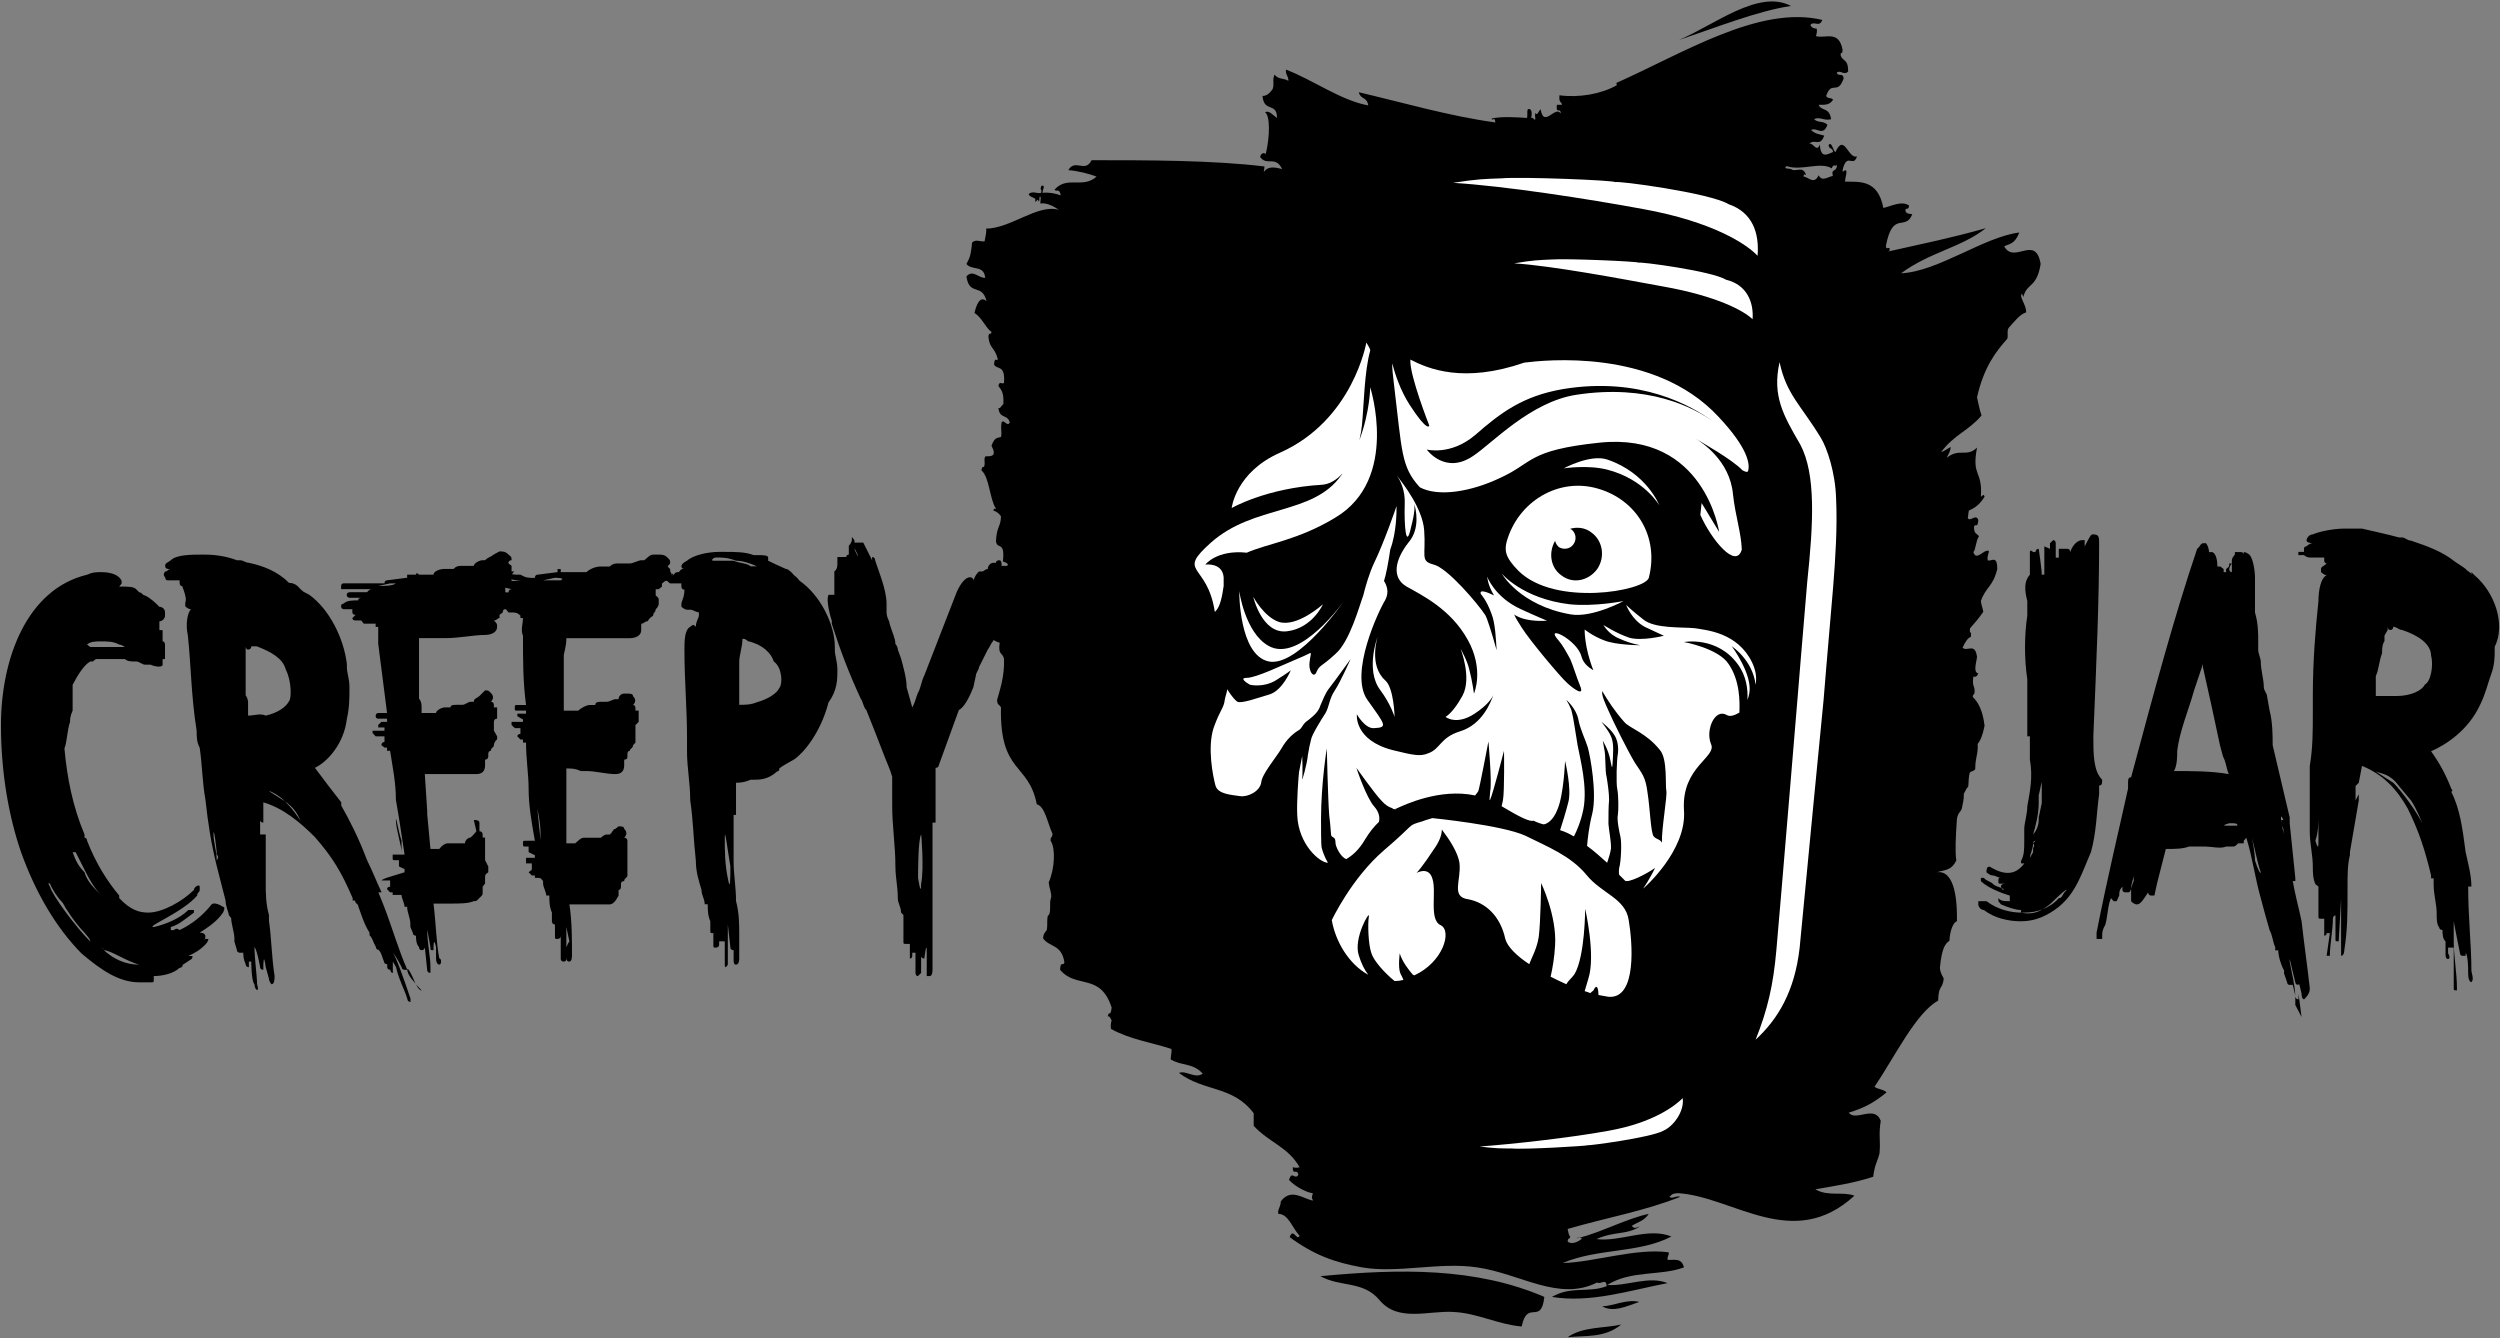 <?xml version="1.0" ?>
<svg xmlns="http://www.w3.org/2000/svg" viewBox="0 0 1556 833">
	<rect x="0" y="0" width="1556" height="833" fill="#808080" stroke="none"/>
	<defs>
		<clipPath clipPathUnits="userSpaceOnUse" id="cp1">
			<path d="m-6737.98-7360.13h15031.96v8457.47h-15031.96z"/>
		</clipPath>
	</defs>
	<style>
		.s0 { fill: #000000 } 
		.s1 { fill: #ffffff } 
	</style>
	<g id="Clip-Path: Page 1" clip-path="url(#cp1)">
		<g id="Page 1">
			<path id="Path 2" class="s0" d="m1009 824.4c-10.6 2.4-23.9 1.2-33.3 7.9 10.2-1.2 23.1 0.7 33.3-7.9zm-11.8-11.3c7.1 3.9 14.9 0 23.1-2.8-7.8-1.9-15.6 2.4-23.1 2.8zm-36-5.9c-2 18-10.6 1.2-14.1 18.4-14.5-1.2-27.4-8.2-41.9-9-15.6-1.2-34.8 6.7-46.6-7.4-10.1-12.2-24.2-7.9-36.8-14.9 49.4-4.7 96.7-5.5 139.4 12.9zm83.8-782.3c22.3-7.5 48.5-18 69.7-21.2-20-10.5-47 11.4-69.7 21.2zm-61.9 745.5q-0.8-0.4-1.9 0.4 1.1-0.4 1.9-0.4z"/>
			<path id="Path 3" fill-rule="evenodd" class="s0" d="m1270.1 164.3c-2.4 14.9-8.3 11.7-10.6 19.9-0.4 2.4-0.8-3.9-1.6 0 0.8 3.6 3.2 6.3 3.2 10.2-4 1.2-7.5 5.9-11 9.8-1.2 2.4 0 4.3-0.8 6.7-6.6 7.4-14.5 17.2-18.8 36.4 0.8 3.5 1.6 7.8 2.8 11.3-7.9 9.4-16.9 11.8-25.1 22.7 1.2 0 4.3-2.3 5.9-3.1-0.4 3.9-1.6 4.3-2.4 6.7 7.9-6.3 12.2 0 18.8-6.3-3.5 18.4 3.5 13.7 2.4 30.5 0.8 0 1.5-2.3 2.3 0-3.1 5.1-6.2 7.1-9.8 8.7-0.4 1.9-0.4 4.3-0.7 4.3 1.1 3.5 5-2.8 6.6 1.5-0.4 5.9-1.9 1.6-2.7 4.3 0 4.7 1.9 4 3.1 5.9-2 2.8-2 8.6-3.5 9.8 1.9 5.9 6.2-1.6 9.4-0.8 1.1 0-1.2 3.5-0.4 5.9 1.9 1.2 5.9-3.9 5.9 5.5-2.8 11.3-7.1 10.9-10.2 19.9 0.4 3.2 1.1 4 1.5 6.7-2.7 3.9-5.4 7.1-8.2 10.2-0.8 3.9 1.2 1.2 0.4 5.5-1.6 0.4-3.1 2.3-5.1 6.6 2.8 2.8 7.9-3.5 9 5.9-1.5 7.4-1.5 9.4 0.8 10.2-0.8 1.9-1.9 2.3-3.1 1.9-0.8 6.3 0.8 5.5 0.8 9 0 2.8-0.8 1.2-1.2 3.6 3.1 3.1 6.2 7.8 7.4 18-1.2 6.2-2.7 9.4-4.3 11.3 0.4 6.7-1.5 7.9-1.5 15.7-0.8 1.2-2 1.2-3.2 1.9-1.2 2.4-0.8 7.5-1.2 9.1-1.1 0.7-1.9 3.1-2.7 4.3 0 4.3-0.4 4.3-1.2 9-0.8 2.7-2.3 2.3-3.1 6.6-0.8 11-1.2 20.8-0.4 25.9-3.1 6.6-7.4 5.8-12.1 7.4 7.4-1.2 12.9 7.1 12.5 30.5-2 0.4-4.3 5.1-4.7 12.2-2.3 1.5-4.7 3.9-5.9 16.8 0.4 3.9 1.6 4.7 2.4 6.7-0.8 7-3.2 3.5-3.5 13.7-13.7 7.4-27.4 35.6-39.6 53.6 2 1.6 5.9 1.6 7.5 3.5-8.7 7.1-14.5 9.8-23.5 12.6 4.3 5.8 16-5.1 19.9 5.1-1.5 9 0 12.1-0.8 20.3-1.1 4.7-3.1 7.1-3.9 14.5-11.7 3.9-25 5.9-36 7.8 7.8 4.7 16.9 1.2 24.3 4-38.4 35.2-75.6 0.4-110-1.6-2.4 0.4-3.1 0-5.1 2.3 1.6 1.6 4.7-1.1 6.7 0-22.7 9-46.2 13-70.1 20 0.4 2 0.8 4.3 1.6 4.7-0.4 2.4-1.2 0-1.6 3.1 2.7 2.4 7.4-0.3 9-1.9-0.4 0-0.8-0.4-1.6-0.4 14.5-3.9 29.8-12.1 43.1-14.9-3.1 4.7-7.1 5.1-10.6 7.5 2 2.3 3.1 0.7 5.1 0.3-8.2 5.5-15.7 2.8-27 7.9 14.9 1.9 32.1-7.5 46.6-1.6-20.4 10.6-45.4 7.1-67.7 16.5 19.1-0.4 45.4-9.4 65.7-6.7 1.2 0.4-0.8 2.7-0.4 4.7 3.9 0.4 8.6-1.6 10.2 4.7-14.5 5.5-32.9 1.6-47.8 11 13 0.7 25.9-5.9 37.6-1.2-24.2 4.7-48.1 12.5-72 8.6 12.1-7 22.7-2.3 34.1-6.7-0.4-5.4-3.6-0.7-5.9-2.3-23.9 12.1-47.8-5.5-74.8-9.4-23.5-3.5-49.3 3.9-71.6 0-16.9-3.1-29.4-7.4-45-18.8 2.3-6.3 4.3 2.7 6.2-0.8-4.7-5.1-7-13.7-13.3-13.7-0.4-3.5 1.2-3.1 1.6-7.8 6.2-8.2 13.3-2 19.9-0.4-0.3-2.4-1.1-0.4 0-4.7-2.7 0-10.5-3.5-14.8-8.2 1.9-6.3 3.5 0.4 5.8-3.2-0.7-4.3-3.5 0.8-3.5-4.7 2 0.4 2.4 0.4 4.3 0-7.4-12.9-18.8-15.2-28.6-25.8 0-2 0-5.1 0-7.8-12.9-17.3-30.9-13.3-46.5-25.1 4.3-1.9 10.1 3.9 14.8 0.4-6.2-6.7-12.9-4.7-19.5-8.6-1.2 0.4 0.4-3.9 0-6.7-11.4-3.9-25.5-5.8-37.6-12.5-0.4-1.6 0-3.9 0.4-5.5-0.8-0.4-0.8-2.7-2.4-2.3 0.8-4.3 1.6 1.1 2.4-5.5-7.1-21.9-21.9-11.4-32.1-23.5 0.4-6.3 1.9-1.6 2.7-4.7-1.9-11.4-9-9-13.3-14.9 0.4-3.9 1.6-3.5 2.4-5.5 0.4-3.1 0-4.7 0.4-7.8 0.3-1.6 1.1-0.4 1.5-3.5 0.4-5.1-0.4-5.1 0.8-9 0-3.5-1.2-5.1-1.6-9 3.9-8.6 4.3-21.6 1.2-25.9 0-3.5 0.8-0.8 1.2-4.3-3.1-6.6-4.7-17.2-9.8-18.4-5.1-26.2-23.1-18.8-22.3-60.3-0.8-1.9-2.4-1.2-2.4-4.7 1.6-5.9 4.7-14.5 4.3-25.4-0.7-4.3-3.9-2-2.7-10.2-6.7-1.6-11.4-9.8-17.2-14.1 1.2-4.7 0-7.4-1.6-9 4.3-1.6 10.2-17.6 15.7-14.1 1.1-1.6-0.8-4.7 0.4-5.5 3.9 0.8 7.4-1.6 10.5-1.9-0.8-3.2-3.5-5.5-5.8-5.9 1.5-13.3-3.6-7.1-4.3-12.6 0.3-9 3.1-9.3 3.1-15.6q-2-2.8-4.7-3.5c0.4-2.4 1.2-0.4 1.6-1.2-4-5.9-4-19.6-9.1-23.9 0.4-2.3 1.2-2.3 1.6-2 1.2-3.1-0.4-3.9 0.8-6.6 1.6-0.4 3.5 0.4 5.1-1.2 0.8-2.3-0.8-4.3-1.2-5.5 2-5.1 3.1-4.7 5.9-5.4 0.8-3.2-0.4-4.4 0.4-9.1 1.5-2.3 3.5 3.2 5.1 0-1.6-5.4-6.3-1.9-7.1-9 1.2 0.8 2-1.9 3.1-2.3 0.4-7.8-1.5-9-3.1-11.4 0.8-3.5 2-0.7 3.5-1.9 0.8-11.8-4.3-7.9-6.2-11.4 0.4-5.8 1.9-1.2 2.3-3.5-1.9-7.4-5.1-6.3-5.8-13.7 0.3-3.9 1.5-0.4 1.9-3.1-3.9-2.8-5.9-9-10.6-11.8 2-8.6 4.7-9.8 7.5-7.4-2.8-11.4-10.6-2.8-12.5-15.3 3.9-4.7 7.8 1.2 11.7 0.8-0.8-8.2-8.2-4.3-11.7-8.6 1.5-3.2 2.7-3.9 3.5-13.3 2.3-2.4 5.1-0.4 7.8-0.8 0.4-2 1.6-7.5 0.8-7.9 15.3 0 32.5-15.6 45.4-11.7-2.7-2-7.8-4.7-11.4-3.9-0.3-1.2 0.4-2.8 0-4.3-1.1-0.8-0.3 2.7-1.1 3.1-0.8-2.7-0.8 0-2.4 0 1.6-3.1-2.7-1.9-3.9-4.7 2.4-2.3 5.5 0 7.8-0.8 0.4-2.3 0-1.9-0.4-2.3 0.4-2.4 0.8-2.4 1.6-2 1.2-0.4-0.4 3.2-0.4 4.3 4.3-0.4 8.2 0.4 11.4 1.6-0.8-4.7-2.4-2-3.9-3.5 7.8-9 17.6-0.4 26.2-8.2-4.3-1.6-11.4-3.6-17.6-4 4.3-7.4 10.5 2 14.5-6.2 35.2 0 75.5 0 107.6 3.9 0 1.9-0.4 1.9-0.4 3.5 2.8-4.3 7.8-2.7 11.4-1.9-4.3-8.7-9.4-1.6-13.7-7.5 0.7-2.7 2.3-2.7 3.5-1.9 2.7-11 2.7-23.9-0.4-25.9 2.3-1.6 5.1 2 7.4 3.5 0-10.1-8.2-3.1-9-13.7 2 0 3.9-0.8 6.3-4.3 1.2-3.1-0.4-5.5 1.2-9 2.3 3.2 5.4 2 8.6 3.9 0-3.5-1.6-2.7-1.6-7 16.8 6.3 34.1 19.2 51.3 22.3-0.8-5.5-4.7-3.5-5.9-8.2 26.6 6.2 56.4 14.9 85 18.8-0.4-4.3-1.6-0.4-2.4-2.4 5.9-1.5 16.5-0.8 21.9-0.4 0.8 0.4 0-5.1 0.8-5.4 0.8-0.4 3.2-0.4 2 5.4 1.2-0.4 1.5 0.8 2.3 1.2 0.8-0.8-0.4-2.3 0.4-4.3 1.2 2 1.6-0.8 3.2-2.3 1.9 12.1 9.3-2.8 12.5 2.7 0-4.3-3.2 0.8-2.4-5.5h3.2c-0.4-2.3-2-0.8-1.6-5.9 12.1 1.6 25.8-0.7 35.6-6.2 0.4-1.6-0.4-1.2-0.8-1.2 42.3-18.8 89.7-48.9 128.8-39.5-1.9 5-5.1 0.3-7.4 3.1 0.8 1.9 2.3 2.3 3.9 2.3 0.4 2 0 2.8-0.4 4.7 5.9 1.6 14.1-3.9 16.5 8.3 0 3.9-1.2 0.7-1.2 3.5 1.2 4.3 4.7 1.9 4.7 10.2-2.8 2.7-4.7-1.2-7.1 0.7 0.8 2.8 3.9-0.3 4.3 3.6-3.9 10.9-7.4 0.8-10.9 10.9 0.8 2 3.5 0.8 4.3 2.4-2.4 3.5-5.1 3.1-9 3.1 1.9 4.3 6.6 1.2 7.8 9-4.3 1.2-7.4-1.9-10.6 0 2.4 2.4 5.9 0.8 8.3 3.5-2.8 7.5-6.7 1.2-10.2 3.2 2.7 2.7 5.9 2.7 8.2 3.5-2.7 7.4-5.9 1.6-9.4 5.1 2.4-1.2 4.7 5.9 6.7 0.4 0.4 9.4 5 5.9 8.2 4.7-0.4-3.2-2.4-1.2-2.8-4.3 2-2.8 2.8 3.9 4.3 4.3 5.5-12.2 7.9 4.7 13.4 2.7-2.4 7.5-6.3-3.1-9 8.6 0 2.4 1.5-1.1 2.3 0.4 0.4 2-0.4 2.8-0.8 6.7 8.2 0.4 20.4-2 23.9 16.4 5.1-1.1 11.3-4.7 16-1.5-0.3 3.5-1.9 0.7-2.3 3.1 0.4 2.3 2.7 2 4.3 2.3-4.3 11-12.1-2.7-16.4 19.6 0 2.8 1.5 0.8 2.3 1.6 0 0.8 0 1.6-0.4 1.9q-0.4 0-0.8 0c0.4 0 0.8 0.4 0.8 0 20.8-4.7 38.4-8.2 60.3-14.4-15.3 12.1-34.8 14.8-52.8 28.1 23.1-1.1 51.6-22.7 73.6-25.4-2.8 7.4-6.3 7-9.4 8.6 6.2 11.4 19.5-7.8 22.7 11zm-126.9-61.9c-0.8 2-1.9-1.2-3.1 2.4-7-4.3-18.4 1.5-27.4-1.2-0.8-0.8-2.4 1.2-0.8 1.2l2.8 0.4c2.7 2.3 7.4-2.4 9.3 3.5-0.7 0.8-1.1-1.6-1.5 1.2 2.7 0 6.6 5.4 9.4-0.8 2.3 4.3 5.8 0.8 9 0.4q-0.4 0-0.4-2.4c0.8-1.6 3.1-1.2 2.7-4.7zm31.7 54zm-561.7-14.1q0.4 0 0.4 0 0 0-0.4 0zm528.1-32.8q0 0-0.4 0 0 0 0.4 0z"/>
			<path id="Path 4" class="s1" d="m1010.5 374.1c0 0-19.5 10.6-32.9 8.3-31.7-5.5-43-25.5-43-25.5 0 0 12.9 15.7 42.3 19.2 15.6 1.6 33.6-2 33.6-2zm22.3-59.5c0 0-9.4-16.4-32.5-22.3-12.1-3.1-27-0.8-27-0.8 0 0 16.5-9 27-5.5 24.7 8.3 32.5 28.6 32.5 28.6zm-276.7 66.2c-4.7-30.9-24.3-23.5-2.4-43.1 27-23.9 63.4-16.8 81.1-41.9q0.4-0.4 0.7-1.1c-3.5 3.9-7.8 6.6-12.5 7-34.8 2-56.4 14.5-56.4 14.5 0 0 2.4-22.3 30.2-34.5 45.4-20.3 53.6-68.5 53.6-68.5 0 0 2.8 4.3 2.4 5.1-3.6 12.9-3.9 33.3-5.1 46.2q-0.4 4.3-1.6 9.4c6.7-18 6.7-32.9 6.7-32.9 0 0 18.4 57.2-21.6 81.1-23.1 14.1-43 16.4-55.2 21.9-18.7-2-25.8 7.4-25.8 7.4 0 0 10.6-1.5 11.4 7.9 0 0.8 0 3.1 0 5.4-0.8 5.5-2 13-5.1 15.7q0 0.4-0.4 0.4zm267-250.6c-35.7-6.6-87-14.5-118.7-16.4 15.3-2.4 19.2-2.4 30.2-2.8 11.7-1.1 70.8 1.2 70.8 2.4 0-1.2 58.8 6.6 70.5 13.7 14.9 5.1 19.2 18 18 32.1-7-7.5-28.2-21.2-70.8-29zm51.2 43.9c13 3.1 17.3 14.1 16.5 24.6-5.5-5.4-22.7-14.5-55.2-20.3-27.8-5.1-68.9-12.9-93.2-14.5 12.1-2 14.9-2 23.5-2.4 9-0.7 54 1.2 54 2 0-0.8 45.4 5.1 54.4 10.6zm-303 193.8c0 0 3.6 25.8 18.1 34 19.5 11.4 47.3-28.1 47.3-28.1 0 0-28.6 41.5-47 37.9-18.7-3.9-18.4-43.8-18.4-43.8zm86.2 28.2c0 0-5.9 18 4.7 27.4 5.4 4.7 5.8 22.7 5.8 22.7 0 0-2.3-7.8-9-16.8-9.4-12.6-1.5-33.3-1.5-33.3z"/>
			<path id="Path 5" fill-rule="evenodd" class="s1" d="m1077.9 402.3c0 0 12.9 17.3 10.9 29q-0.4 2.4-1.2 4.3c0.4-6.6-0.7-14.9-5.8-21.9-12.9-18-33.7-14.1-33.7-14.1 0 0 21.5 3.9 27.8 13.7 7 10.2 7 23.1 6.7 30.2-3.2 1.9-5.9 2.7-7.9 1.5-7.4-4.3-13.3 9.4-9.8 18 4 8.3-18.4 14.1-16.8 41.1 2 25.5-25.4 49-25.4 49 0 0 4.3-6.3 7.4-12.9-5.5 3.9-17.2 9.8-18.8 7.8-0.4-0.4-1.9-2-3.5-3.5q-0.4-2 0-4.3c1.2-4.3 1.6-15.7 0.8-19.2-0.8-3.5-2.4-11-1.6-14.1 0.4-2.8 0.4-11.8-0.4-15.7-0.8-3.5-0.4-18.4 0.4-22.3 0.4-3.5 0-8.6-2.7-12.1-2.4-3.6-7.5-7.5-7.5-7.5 0 0 4.3 5.5 5.5 8.2 1.6 3.2 2 6.3 1.6 13.8-0.4 7.4-0.4 8.2-1.6 1.9-1.2-6.6-4.7-12.1-4.7-12.1l0.8 4.7c1.2 4.3 0.4 13.7 1.6 18 0.7 4.3 1.5 9.8 1.5 14.1-0.4 4.3-0.4 9.4-0.4 14.9 0.4 5 1.6 9.7 1.6 15.2-0.4 3.2-1.6 6.3-2.4 9-3.9-3.5-8.2-7.4-12.5-10.5 0.4-4.7 1.2-12.2 3.2-20 3.1-12.5-1.2-36-2.8-41.5-1.6-5.1-4.7-11-5.9-17.6-1.5-6.7-7.4-11.8-7.4-11.8 0 0 3.1 5.1 3.5 7.9 0.8 2.7 2 11.3 3.5 20.3 1.6 8.6 6.3 25.9 3.6 39.9-1.6 7.9-4.3 13.8-5.9 16.9q-0.4-0.4-0.8-0.4-3.1-2-7.8-3.5c1.2-3.6 3.5-11 5.1-17.3 2.3-8.2-2-25.8-2-25.8 0 0-0.8 21.1-4.7 30.1-2.7 7.1-6.6 9.1-8.6 9.4q-3.1-0.7-6.3-2.3c-2.3 0.8-8.2-2-19.9-9q0.4-2 0.8-3.5c1.1-5.5 0.7-31 0.7-31 0 0-7.4 28.6-8.6 30.2q0 0.4 0 0.4-0.4 0-0.4 0c0-2 0.4-3.9 0.4-5.5 1.2-5.5-1.1-30.9-1.1-30.9 0 0-5.5 28.9-6.3 30.9-0.4 0.8-1.2 1.6-2 2.7-21.9-4.7-44.2 5.9-49.3 8.3q0 0-0.4 0 0.4 0.3 0.4 0.3-0.4 0-0.4 0-1.1 0-1.9-0.7c-2.4-0.8-4.3-2-6.7-4.7-3.9-3.9-15.6-20.4-15.6-20.4 0 0 6.2 18.8 11.3 24.3 2.7 3.1 3.5 6.6 2.7 9.4q-4.6 4.3-8.6 10.9c-3.9 6.7-8.2 10.2-11.7 12.2-3.5-1.2-6.7-7.8-6.7-10.2 0-3.1-1.1-3.1-2.3-3.9-0.8-0.8-0.4-3.9-1.6-13.3-0.8-9.8-1.5-41.5-1.5-41.5 0 0-3.6 21.9-3.6 44.2 0 4.3 0 15.7 0.4 17.6 0.4 1.6 1.6 5.5 3.9 9.4-5 0-18.4-11.3-19.1-29.7-0.4-8.2 0.7-22.7 1.1-26.7 0.8-3.9 2-10.1 2-10.1 0 0 0.4 10.9 0 14.1-0.4 3.1 3.1-9.4 3.5-14.5 0.8-4.7 1.2-6.7 2-9.8 0.4-2.8 6.2-12.2 9-16.5 2.3-3.9 2.3-9 5.8-14.1 3.6-5.4 9.8-19.5 9.8-19.5 0 0-9.8 13.7-12.9 17.6-3.1 3.9-4.3 7.8-5.9 11.3-1.1 3.6-3.5 5.9-7.4 9-4.3 2.8-3.5 5.1-6.6 6.7-3.2 2-7.1 5.5-10.2 11-3.2 5.5-12.2 16-12.6 21.1-0.7 5.5-8.2 9.4-13.3 8.6-5.1-0.8-13.7-1.1-15.2-6.6-1.6-5.9-5.1-23.5-1.2-35.7 4.3-12.1 6.3-12.1 7-17.6 0.4-2.3 1.2-4.3 1.6-6.6 2.7 4.7 5.5 7.4 6.3 7.8 2.7 1.2 12.5-2.4 20.3-4.7 7.9-2.7 12.9-14.9 12.9-14.9 0 0-1.9 1.6-9.4 6.3-7.8 4.7-16 2.7-16 2.7 0 0-7.8-4.3-2-4.3 5.9 0 22.7-8.2 32.1-12.1 9.8-3.9 7.9-5.5 7.1 1.5-1.2 6.7 2.7 11.4 4.3 6.7 2-4.3 2.7-2.7 11.7-11 9-7.8 14.9-30.1 17.3-36.4 1.5-6.2 3.9-14.1 6.6-19.9 6.7-13.8 14.1-35.7 14.1-35.7q0 0 0 0.4c0 0 0 0 0 0.4 0 3.1 0 15.7-3.9 26.2-1.2 8.3-2.7 16.1-3.9 19.6 1.5 2.4 3.5 6.7 0.8 11.8-4.3 7-22.3 45.4-11.4 61.8 11.4 16.1 13.3 17.6 4.3 18-5.5 0.4-10.6-8.6-10.6-8.6 0 0-1.9 16.1 22.4 22.3 12.9 3.2 17.2 4 21.9 2 7.8-2.7 7.4-9.8 19.9-13.7 14.1-4.3 19.2-18.4 20.8-22.7-0.8 1.9-3.5 6.3-11.7 11.7-11.4 7.5-18.1 2-18.1 2 0 0 4.7-2.4 10.6-13.3 5.9-11-1.2-29-1.2-29 0 0 4.3 7.4 5.5 13.3 1.6 5.9 2.8 14.5 2.8 14.5 0 0 6.6-14.9-4-33.7-10.5-18.8-28.1-27.4-37.9-32.9-9.4-5.4-7.5-16.4 1.1-27.4 7.5-8.6 4.7-20.7 3.6-24.2 0.4 1.5 0.4 5.8-2 14.8-3.1 14.5-4.3-1.5-3.9-14.5 0.4-8.6-2.7-14.8-5.1-18 4.7 5.9 16.1 20.8 17.2 34.1 1.2 16.4-2.7 19.2 5.9 21.5 8.6 2 27.8 24.7 32.1 31.4 1.2 1.9 3.9 10.5 7.1 21.9-0.4-6.3-0.8-16.8-3.2-22.7-3.1-8.6-6.6-12.2-6.6-12.2-1.2-3.1 3.5-1.5 8.2 0.8-3.9-6.2-4.3-11.7-4.3-11.7 0 0 4.7 12.9 21.1 20.3 8.6 4 16.1 7.1 16.1 7.1 0 0-11.8 1.2-19.2-3.1q-0.8-0.4-1.2-0.8 1.2 2.9 4.7 8.2c5.5 8.6 23.9 30.5 28.2 34.4 4.3 4 11 8.7 8.2 2-2.7-6.7-4.3-12.5-6.2-16.8-2.8-5.1-4.7-8.6-7.1-11.4-9.8-10.9 11.4-0.8 14.1 9.8 1.2 4.3 4.3 6.7 7.4 8.6-5.8-14.9-5.4-25.4-5.4-25.4 0 0 4.7 3.9 11.7 6.6 7.4 3.2 23.1 3.2 23.1 3.2 0 0-5.9-0.8-12.9-4-7.1-2.7-10.2-8.6-10.2-8.6 0 0 7.8 5.1 16 7.9 7.9 2.3 21.6-1.2 21.6-1.2 0 0-3.5-1.6-11.8-5.5-8.2-4.3-11.7-13.7-11.7-13.7 0 0 3.1 3.1 10.6 9 7 5.9 24.2 4.7 32.1 5.5 7.4 1.2 26.6 2.7 35.6 21.1q3.5 7.1 2.3 14.1c-1.9-15.6-14.8-23.9-14.8-23.9zm-40.8 89.7c-0.7-3.5 0.8-19.6-3.9-25.1-8.6-10.9-19.2-13.7-22.3-17.6-5.9-6.6-10.2-13.3-13.7-19.2-0.4 2.8 1.6 7.1 3.9 12.2 2.8 6.6 12.2 25.4 16.5 32.5 4.3 6.6 6.6 8.6 7.8 18.4 1.6 9.8 2 25.4 3.9 27.4 1.6 1.9 3.9 1.6 5.1 3.9-0.4-8.2 3.5-29.4 2.7-32.5zm103.8-126.1c-3.2 36.4-5.9 69.7-5.9 69.7 0 0-12.5 128.1-14.9 154.3-3.1 27.4-13.7 44.6-27.4 57.2 7.5-18.8 11-34.1 12.9-55.6 2.4-26.7 13.4-159.4 13.4-159.4 0 0 2.7-33.3 5.8-69.7 3.9-36.8 5.5-67.3-4.3-85.7-10.5-18.1-17.6-30.2-12.9-51.3 4.3 20.3 13.3 26.6 25.8 47.3 3.6 5.9 9 21.2 9.4 38 0.8 17.2-0.4 36.8-1.9 55.2zm-360.9 5.5c0 0 6.6 12.5 16 15.7 11.4 3.5 27.4-11 27.4-11 0 0-6.6 14.9-22.3 16.8-15.7 2-21.1-21.5-21.1-21.5zm133.8 188.3c-10.9-1.5-4.3-11.7-5.4-22.3-0.8-6.6-6.3-14.9-11-21.1 0 3.9-2 8.2-5.1 12.5-6.6 10.2-10.6 14.5-10.6 14.5 0 0 7.5-4.3 9.8 3.5 2.8 8.2-2.3 25.5 5.1 29 7.4 3.5 1.6 23.1-16.4 31.3q-0.4-0.4-0.8-0.4c-2.4-2.7-6.7-8.2-8.2-13.3 0 0-1.2 8.6 0.4 12.5q1.1 2 1.9 4-2.7 0.7-5.5 0.7c-6.2-5-12.9-12.5-14.4-17.2-2-5.5-2.4-18.4-1.6-23.1 0.8-4.3-9.8 13.7-6.3 24.3 1.6 5.1 3.5 9 5.9 12.1-12.1-6.6-20.4-20.7-22.7-34 0 0 12.1-25.9 32.5-43.5 20.7-17.6 13.7-14.9 23.9-18 0.7-0.4 6.2-2 6.2-2 0 0 43.5 4.3 58 11 14.1 7 28.1 12.5 37.9 24.3 9.4 11.7 24.3 14.5 26.3 28.2 2.3 13.3 5.4 49.3-12.6 47.7q-2.7-0.4-6.2-1.1c0-3.2-0.8-7.9-3.2-2.8-0.4 0.4-1.1 0.8-1.9 1.6q-2-0.8-3.5-1.2 1.1-3.5 2.3-7.8c4.7-14.5-2-43.5-2-43.5 0 0 0 29.4-6.6 40.7-2 2.8-3.9 4-5.1 6.3q-5.1-2.3-9.8-4.7c1.2-5.1 2.4-12.1 2.8-19.6 1.1-18.4-8.7-38.7-8.7-38.7 0 0-0.3 24.6-1.5 33.6-1.2 7.5-4.3 12.6-5.9 16.9-7.8-5.1-13.7-11-14.9-15.7-3.1-14.5-12.5-22.7-23.1-24.7zm133.5 123.8c1.2 8.2-5.8 17.6-12.1 20.3-7.8 4.3-47 9.4-47 9 0 0.4-39.5 2.8-47.4 2-7 0-9.7 0-19.9-1.2 20.7-1.5 56.7-5.5 80.2-9.8 28.6-5.1 41.9-16 46.2-20.3zm-178.1-387.7c-0.8-1.1-1.6-1.9-1.6-1.9 0 0 0.8 0.8 1.6 1.9z"/>
			<path id="Path 6" fill-rule="evenodd" class="s1" d="m1026.2 359.7c-2.8 8.2-58.3 18-81-4.3-8.7-8.7-8.7-13-7.5-18.1 7.1-25.4 32.5-40.3 56.8-33.2 24.2 7 38.3 30.1 31.7 55.6zm-35.6-28.2c-4-3.2-9-3.6-13.3-2.4q0.3 0.4 0.7 0.4c2.8 2 3.6 6.3 1.2 9.4-1.9 2.7-5.9 3.5-9 1.6-1.2-1.2-2-2.4-2.3-3.9-4.3 7.4-2.8 16.8 3.9 21.5 7 5.5 16.8 3.5 22.3-3.9 5.1-7.5 3.5-17.6-3.5-22.7z"/>
			<path id="Path 7" fill-rule="evenodd" class="s1" d="m1088 293.1c-0.4 1.2-1.9 0.4-3.5-0.4-6.3-6.7-25.8-17.6-29-19.6 3.2 2 21.2 13.3 23.1 34.5 1.6 14.1 5.1 23.9 5.5 34.4-3.5 12.6-18.8-5.8-25.8-21.5 0.4-4.3 0.8-7.4 0.8-7.4l10.9 18c0 0-9-62.3-74.3-55.6-45.1 4.7-41.2 12.5-61.9 21.9-18 8.6-38.4 12.1-50.1 5.9-11.8-12.9-11-22.3-16.1-64.2q-1.1-8.3-1.1-13c1.9 7.1 5.1 16.9 10.9 25.9 11.4 17.6 12.2 12.9 12.2 12.9 0 0-12.2-30.9-11.8-40.7q0 0 0-0.4c11.4 5.9 33.3 14.9 70.9 1.9 12.1-1.5 81-9.3 120.9 33.7 18.8 20 19.6 29.8 18.4 33.7zm-21.4-30.5q1.7 1.2 3 2.3-1.3-1.1-3-2.3zm-94-20.4c-24.7 4.3-38.4 14.5-54.5 28.6-15.2 12.9-30.1 9-30.1 9 0 0 11.4 16 29 3.9 11.3-7.4 35.6-33.7 64.2-38 44.5-6.8 72.9 7.8 85.4 16.9-13.8-10.2-45.9-28.4-94-20.4z"/>
			<path id="Path 8" fill-rule="evenodd" class="s0" d="m419 357.7l-7 5.5v1.9l-2 1.6h-1.9v3.9c1.9 1.6 1.9 1.6 1.9 3.5v1.6c0 2-1.9 3.5-1.9 3.5 0 2-1.6 2-1.6 4l-2 1.5-1.5 2c-2 0-2 1.5-3.9 1.5v4c0 3.5-3.6 5-7.1 5h-39.5c0 5.5-1.6 9.1-1.6 11v34.1h9c1.6-1.6 5.1-3.5 7.1-3.5h3.5c0-2 2-2 3.5-2h3.5c2 0 4-1.6 5.5-1.6h2c0-1.9 1.5-3.5 3.5-3.5h2c1.5 0 3.5 0 3.5 1.6q2.7 2.7 0 5.5c1.5 0 1.5 1.9 1.5 1.9v1.6h2v7l-2 2v10.9l-1.5 1.6c0 2-2 2-2 3.5-1.5 0-1.5 2-1.5 2v2c0 0 0 1.5-2 1.5v3.5q0 5.5-5.5 5.5c-5.5 0-12.5-1.9-18-1.9h-3.5c-3.5-1.6-5.5-1.6-9-1.6v46.6h5.5c1.9-1.6 3.5-3.5 5.4-3.5h10.6c0 0 2-2 3.5-2h2c2-1.6 2-3.5 3.5-3.5l2-1.6c1.5 0 3.5 0 3.5 1.6q2.7 2.7 0 5.5c2 0 2 1.9 2 1.9v21.6c0 1.5-2 1.5-2 3.5-2 0-2 1.6-2 1.6v1.9c0 0 0 2-1.5 2v3.5q-2.8 5.5-5.5 5.5h-25.1c1.6 10.5 1.6 21.5 1.6 32.1 0 0 0 3.5-1.6 3.5-1.9 0-1.9-1.6-1.9-3.5v1.9c0 0 0 1.6-1.6 1.6-1.9 0-1.9-1.6-1.9-1.6v-14.4c0 1.9-2 1.9-2 1.9-1.6 0-1.6 0-1.6-1.9v-7.1c-1.9 0-1.9-2-1.9-2v-5.4c-1.6-3.6-1.6-7.1-1.6-10.6h-1.9c0-2-2-5.5-2-7.4v-1.6c-1.6-2-1.6-2-3.5-2h-1.6v-1.5h-1.9l-2-2 2-1.6v-3.9h-3.6v-3.5h5.5v-1.6l-3.9-1.9v-3.5h-1.6c-1.9 0-1.9 0-1.9-2 0-1.6 0-1.6 1.9-1.6h5.5c-1.9-10.9-3.9-21.5-3.9-32.5 0-9-1.6-18-1.6-28.6h-1.9v-1.9h-1.6l-1.9-2c0-1.5 1.9-1.5 1.9-1.5v-3.6h-3.5l-2-1.9v-2h7.1v-1.5l-3.5-2v-1.6h5.4v-1.9h-5.4c-1.6 0-1.6 0-1.6-1.6 0-1.9 0-1.9 1.6-1.9h5.4c-1.9-14.5-1.9-27.1-1.9-43.1-1.6-3.5 0-7.5 0-11h-1.6v-1.5c-1.9-2-3.5-2-5.5-2h-1.9l-1.6-2h-2c-1.5 0-1.5-1.5-1.5-1.5l1.5-2v-3.5h-5.4c0 0-1.6 0-1.6-1.6 0-1.9 1.6-1.9 1.6-1.9h9c0-2 1.9-2 1.9-2l-7-1.6c0 0-2 0-2-1.9 0-1.6 2-1.6 2-1.6h14.1c-5.1 0-9-1.9-14.1-1.9h-5.5v-2c0-1.6 0-1.6 1.6-1.6h1.9c3.5 0 9 1.6 12.6 1.6h1.9c3.5 2 5.1 2 9 2 0-2 1.6-2 1.6-2l12.5-1.6v-1.9h2v1.9h16c2-1.9 5.5-3.5 9-3.5h5.5c2-1.9 3.5-1.9 5.5-1.9h7c2 0 5.5-2 7.1-2h1.9c2-1.6 3.5-3.5 5.5-3.5h3.5c2 0 3.6 0 5.5 1.9 1.6 1.6 1.6 1.6 1.6 3.6l-1.6 1.9 1.6 1.6c0 1.5 0 1.9 1.2 3.1 0.3-0.4 0.7-0.4 0.7 0.4zm-0.7-0.4c-1.2-0.8-0.8 0.4 0.7 0.4-0.7 0-0.7-0.4-0.7-0.4zm-65.8 232.2c0.4-0.4 0.8-2.4 1.9-3.5l-1.9-9zm-16.1-66.2v-5.5c0-5.5-1.9-14.5-1.9-14.5 0 2 1.9 18 1.9 20zm1.6-162.1h11c3.5-1.6-3.6-1.6-3.6-1.6zm296.4-5.5c-2 3.6-2 7.1-3.6 11h1.6v1.6c-1.6 7.4-7 18-12.5 25.4l-1.6 3.6v1.5c-1.9 2-1.9 3.5-3.5 5.5q-2.7 5.5-5.5 11c0 1.5-1.9 3.5-1.9 5.1l-1.6 7.4c-2 5.1-5.5 12.5-9 14.1l-12.5 34.4c0 0 0 1.6-2 1.6v34.1h-1.9v91.6c0 0 0 3.9-1.6 3.9h-2v-14.5c0-9-1.5 3.6-1.5 3.6 0 0-2 0-2-1.6v10.6l-2 1.9c-1.5 0-1.5-1.9-1.5-1.9v-12.6h-2v2c0 0 0 1.6-1.5 1.6v-9.1h-2c-2 0-2 0-2-1.5v-16.5l-1.5-1.5c0-3.9-2-5.5-2-9 0-7.5-1.5-12.6-1.5-20 0-12.5-2-25.1-2-37.6v-18c-1.6-5.5-3.5-9-5.5-14.5q-5.1-13.3-10.6-27c-1.9-1.6-1.9-5.1-3.5-7.1-7.4-16-12.9-30.5-18-46.6v-1.9c-1.9-5.5-3.5-14.5-1.9-16.1h3.5v-14.5c1.9-1.5 1.9-3.5 1.9-5.4v-3.6h5.5c0 0 0-1.5 1.6-1.5v-5.5c1.9-2 1.9-3.5 1.9-3.5v-2l1.6 2v1.5h5.5q2.7 5.5 5.5 11v-2c1.9 0 1.9 2 1.9 2 1.6 5.5 7.1 18 7.1 27v5.1c0 3.9 1.9 5.5 1.9 7.4 1.6 5.5 3.6 9.1 3.6 12.6 0 0 1.5 1.5 1.5 3.5l2 5.5c1.5 5.5 3.5 12.5 3.5 18l3.5 12.5c2-3.5 2-5.5 3.5-9 2-3.5 2-7 4-10.9 7-18.1 12.5-32.2 19.5-50.2 2-5.4 5.5-10.9 9-10.9 0 0 2 0 2 1.9 1.6-3.5 1.6-3.5 3.5-5.5h1.6c1.9 0 1.9-1.5 3.9-1.5 0-2 1.6-3.9 3.5-3.9h1.6c0-1.6 1.9-1.6 1.9-1.6 1.6 0 1.6 1.6 1.6 3.5h2c1.9 0 1.9 0 1.9-1.9l1.6-1.6h3.5v3.5l2 2c0 1.5 1.9 1.5 0 1.5zm0-1.5q-1.2-0.4-2 0zm-3.5 1.5l1.6-1.5c-0.8 0-1.6 0.4-1.6 1.5zm-97.1-9v-1.5l-1.9-3.9c0 1.9 1.9 3.9 1.9 5.4zm39.5 172.7c-1.9 3.5-1.9 23.1-1.9 27 0 0 1.9 12.6 1.9 3.6 2-9 0-32.5 0-30.6zm-319.8 84.2h-1.5c-2 0-2-1.6-2-1.6-3.1-6.2-5.1-8.6-5.5-9 2 2.4 7.5 18 11 28.6v2c-2 0-2-2-2-2-1.5-5.1-5.5-12.5-7-19.6l-2-3.5v7.1c0 0-1.5 0-1.5-2-2 0-2-1.6-2-1.6v-1.9c-2 0-2-1.6-2-1.6-1.5-3.5-1.5-5.5-3.5-7.4-1.5 0-1.5-1.6-1.5-1.6-2-3.5-2-5.5-4-7.4v-1.6c-3.5-5.5-5-11-7-16.4 0-1.6-2-1.6-2-3.6h-1.5v-1.5c-7.1-16.5-12.6-25.5-23.5-38-9-9-19.6-18-32.1-21.6v12.6c0 0-2 0-2-1.6v9h3.5v30.6c0 5.4 0 12.5 2 19.5v3.6c1.6 10.9 1.6 21.9 3.5 34.4 0 1.6 0 5.1-1.9 5.1 0 0-1.6-1.6-1.6-3.5l-2-7.1c-1.5-10.9-1.5 0-1.5 0v1.6c0 0-2 0-2-1.6 0 0-1.9-10.9-3.5-12.5 0 7.1 1.6 18 1.6 23.1 1.9 5.5-1.6 3.9-1.6 0-2-1.6-2-14.1-2-14.1h-1.5v3.5c0 0-2 0-2-1.9-1.5-3.5-1.5-5.1-1.5-9v1.9h-2c0 0-2 0-2-1.9l-1.5-5.1v-2c0-3.5-2-9-2-12.5l-1.5-2c0-1.5-2-5.4-2-9q-2.7-10.5-5.5-21.5c-3.5-14.1-5.5-27-7-41.1-2-11-2-21.6-3.6-32.5-1.9-3.5-1.9-7.1-1.9-10.6-3.5-21.9-3.5-41.5-5.5-59.5-1.6-7.1 0-14.5 2-16.1-2 0-3.6-1.9-3.6-1.9v-1.6c0-1.9 1.6-1.9-1.9-10.9-1.6 0-1.6-2-1.6-2v-1.6h-7.4c-1.6 0-1.6-1.9-1.6-1.9-1.9-1.6 0-3.6 0-3.6 1.6 0 1.6-1.5 3.5-1.5-1.9 0-3.5 0-3.5-2 0-1.9 1.6-1.9 3.5-3.5 3.6-3.5 12.6-3.5 19.6-3.5h2c7 0 14.5 1.5 19.5 3.5h2c2 0 3.5 1.6 5.5 1.6 9 1.9 18 5.4 25 12.5 3.6 0 5.5 2 7.1 3.9l1.9 1.6 3.6 1.9c12.5 9 21.5 27.1 23.4 43.1v2c0 3.5 1.6 7 1.6 12.5 0 7 0 12.5-1.6 19.6-1.9 16-12.5 27-19.9 30.5q8.2 11 16.4 21.5v2c5.1 9 10.6 19.6 16.1 34.1 3.5 7 5.5 12.5 9 19.9h-2l3.5 8.7c5.5 14.4 9 27 14.5 39.5zm5.5 9q0 0.1 0.1 0.2-0.3-0.3-0.5-0.6 0.4 0.4 0.4 0.4zm3.5 3.9c0 0-1.9 0-3.4-3.7q1.4 1.7 3.4 3.7zm-9-12.9c0 0 0-3.5 5.1 8.6-3.9-4.3-5.1-7-5.1-8.6zm-76.3-104.9l-0.8-0.8c-1.9-2-7.4-5.5-9-5.5l5.5 3.5q1.9 1.2 4.3 2.8zm2.7 2.7c1.6 1.6 5.9 7.1 7.1 9.8-1.6-5.1-5.1-9.4-9.8-12.5zm-14.5-56c7.1-1.6 12.5-5.1 14.5-9 1.6-1.6 1.6-12.6-2-19.6-1.9-7.1-9-11-18-14.5h-3.5c0 2-2 2-2 2-1.5 0-1.5-2-1.5-2v30.5c1.5 2 1.5 3.6 1.5 5.5v7.1c4 0 7.5-1.6 11 0zm-30.5 86.5c0-3.9-2-18-2-12.9 0 5.5 2 10.9 2 16.4 0 0 1.9-1.9 0-3.5zm284.2-174.2q-0.4-0.4-0.8-0.4 0.4 0 0.8 0.4zm-174.6 235.3zm-58-81.8q0.4 0.3 0.4 0.7 0-0.4-0.4-0.7zm47 72.8l2 1.5z"/>
			<path id="Path 9" fill-rule="evenodd" class="s0" d="m138.8 564.4c1.9 0 0 3.6 0 3.6-3.6 5.4-9.1 9-14.5 12.5 3.5 0 3.5 2 3.5 2 0 1.9 0 1.9-1.6 3.5l1.6-1.6h1.9c0 1.6-1.9 3.5-1.9 3.5-3.5 3.6-7.1 5.5-10.6 7.1h2c1.5 0 0 1.9 0 1.9l-5.5 3.6c0 1.9-2 1.9-2 1.9-3.5 3.5-10.5 5.1-16 5.1v2c0 1.9 0 1.9-2 1.9h-7c-12.5 0-23.5-7.4-36-18-16.1-16.4-28.6-38-37.6-63-7.4-21.6-12.5-48.6-12.5-79.1 0-41.1 16-84.6 53.6-93.6 3.5-1.6 5.5-1.6 9-1.6 5.5 0 11 1.6 12.5 5.5v1.6l-1.5 1.9h1.5c3.9 0 7.5 0 9 1.6l2 2c1.9 0 1.9 1.9 3.5 1.9 3.5 1.6 7.1 5.1 9 7.1 2 0 3.5 1.5 3.5 3.5v2c0 1.5-1.5 3.5-3.5 3.5v5.5h2v7c1.5 0 1.5 2 1.5 2v9h-1.5v3.5c0 1.6-3.9 1.6-7.5 0h-3.5c-1.6 0-3.5-2-5.5-2-3.5 0-5.1 0-7-1.5h-18l-2 1.5h-1.5c-3.6 2-7.1 7.1-11 14.5v16.1c-1.6 3.5-1.6 5.5-1.6 7-1.9 5.5-1.9 12.9-3.5 16.5 1.6 18 5.1 36 12.5 53.6v2c1.6 0 1.6 1.9 1.6 1.9 5.5 14.1 12.5 25.1 20 34.1v1.6c7 7.4 12.5 9 18 9 9 0 21.5-7.1 28.5-14.1 0-2 3.6-3.9 3.6-2v2c0 1.5-1.6 1.5-1.6 3.5-9 10.6-32.5 19.6-27 19.6 7-1.6 16-5.1 21.5-10.6h3.5v1.6c-5.4 3.9-9 7.4-14.4 9v1.9h1.9c2-1.9 3.5 0 3.5 0 7.5-3.5 14.5-9 20-16 0 0 1.6-2 7.1 1.5zm-82.6 21.6c0-1.6-2-3.5-3.6-5.5-3.5-3.5-7.4-8.6-10.9-14.1-1.6-2-1.6-3.5-3.6-5.5-1.9-1.9-5.4-7-7-10.9 0 0-2-1.6 0 1.9 1.6 5.5 16 25.1 25.1 34.1zm-3.6-43.1c1.6 5.5 5.1 9 10.6 14.5q-5.5-5.5-10.6-16.1-2.7-5.4-5.5-10.9h-1.9c1.9 5.5 3.9 9 7.4 12.5zm1.6-141.7l2 1.5h21.5c0 0-2-1.5-3.5-1.5-3.6-2-7.5-2-11-2-3.5 0-7 0-9 2zm9 188.3q0.4 0.8 2 2zm1.5 1.9c5.5 5.1 12.9 9 21.9 9-7.4-1.9-18-9-21.9-9zm187.1-48.5v-2l-3.5-1.6v-3.9h-1.9c-2 0-2 0-2-1.5v-2h7.4c-1.9-12.5-3.5-23.5-5.4-34.1 0-10.9-2-19.9-3.6-30.5h-1.9v-2h-1.6l-1.9-1.5c0-2 1.9-2 1.9-2v-3.5h-5.5l-1.9-2v-1.5h7.4v-2h-3.9v-1.6l2-1.9h3.5v-2h-5.5c0 0-1.6 0-1.6-1.5 0 0 0-2 1.6-2h5.5q-2.8-21.5-5.5-43.1v-10.5h-1.6v-2h-7.4l-1.6-2h-3.5c-2 0-2-1.5-2-1.5l2-2c-2 0-2-1.5-2-1.5v-2h-5.4c0 0-1.6 0-1.6-2 0-1.5 1.6-1.5 1.6-1.5 1.9-2 5.4-2 9-2 0-1.6 1.9-1.6 1.9-1.6h-7c0 0-2 0-2-1.9 0-1.6 2-1.6 2-1.6h10.6c1.9-1.9 1.9-1.9 3.5-1.9h-19.6v-2c0 0 0-1.6 1.6-1.6h25.4c0-1.9 1.6-1.9 1.6-1.9l12.5-1.6v-1.9h5.5c0-2 1.9 0 1.9 0h9c0-2 3.6-3.6 7.1-3.6h5.5c1.5-1.9 3.5-1.9 5.5-1.9h7c0-1.6 3.5-3.5 5.5-3.5h1.5c2-2 3.6-2 5.5-3.6l3.5-1.9c2 0 3.6 0 5.5 1.9 2 1.6 2 1.6 2 3.6-2 0-2 1.9-2 1.9l2 1.6v3.5h1.6l-1.6 2v5.4l-2 1.6h-1.9v3.9c1.9 1.6 1.9 1.6 1.9 3.5v1.6c0 2-1.9 3.5-1.9 3.5 0 2-1.6 2-1.6 4l-2 1.5v2c-1.5 0-1.5 1.5-3.5 1.5 2 2 2 2 2 4 0 3.5-3.9 5-7.5 5-7 0-16 2-25 2h-16.1v37.6c1.6 2 1.6 3.9 1.6 5.5v3.5h9c0-1.6 3.5-3.5 5.5-3.5h3.5c0-1.6 2-1.6 3.5-1.6h4c1.5 0 3.5-1.9 5-1.9h2c0-2 1.6-2 3.5-3.6l3.5-3.5c2 0 2 0 3.6 1.6q2.7 2.7 0 5.5c1.9 0 1.9 1.9 1.9 1.9v1.6h2v7c-2 0-2 2-2 2v5.5l2 3.5v1.9c-2 1.6-2 3.6-2 3.6 0 1.5-1.9 1.5-1.9 3.5-1.6 0-1.6 2-1.6 2v1.5c0 0 0 2-2 2v3.5q0 5.5-5.4 5.5h-32.1l1.5 23.1v1.9l2 21.6h5.5c1.5-2 3.5-3.5 5.4-3.5h10.6c0-2 2-3.6 3.5-3.6 2-1.9 2-1.9 3.6-3.9l-1.6-7c1.6 0 3.5 0 3.5 1.9v5.1c2 0 2 2 2 2v1.9h1.5v14.1l2 3.9v3.6c-2 1.5-2 1.5-2 3.5v3.5l-1.5 2v3.5c0 1.6 0 1.6-2 3.5-1.9 2-1.9 2-3.5 2-3.5 1.5-9 1.5-14.5 1.5h-10.6c1.6 12.6 1.6 23.5 3.6 34.1 1.5 0 1.5 3.9 0 3.9 0 0-2 0-2-3.9v-7c-1.6-7.1-1.6 0-1.6 0v1.9c-1.9 0-1.9 0-1.9-1.9l-2-11c0 9 2 16.4 2 23.5v3.5c-2 0-2-1.6-2-1.6l-1.5-14.4c0 0 0 1.9-2 1.9-1.6 0-1.6-1.9-1.6-1.9-1.9-2-1.9-5.5-1.9-7.1-2 0-2-1.9-2-1.9l-1.5-3.6v-1.9c0-3.6-2-7.1-2-10.6h-1.6c0-2-1.9-5.5-1.9-7.4h-5.5v-1.6h-1.6l-1.9-2c0-1.5 1.9-1.5 1.9-1.5v-3.9h-5.4q0 2.7 0 0c1.9-1.6 3.5-1.6 14.4-5.1zm-5.4-179.8h-3.6l-7.4 1.6c3.9 0 9 0 11-1.6zm3.5 167.2c0-3.9-3.5-14.5-3.5-19.9 0-3.6 1.9 9 3.5 12.5zm265.8-93.2c-5.1 19.6-16.1 32.1-21.5 35.6-3.6 2-7.1 4-9.1 5.5 0 2-1.5 2-1.5 2-5.5 5.1-11 5.1-14.5 5.1h-2c0 0-3.5 1.9-9 1.9v20h-1.5v28.6c0 9 1.5 16 1.5 25 2 7.5 2 14.5 2 21.6v14.5c0 0 0 3.5-2 3.5-1.5 0-1.5-1.6-1.5-3.5v-5.5c0 0-2 0-2-1.6l-1.6-14.5v25.1c0 0-1.9 3.5-1.9 0v-14.5h-3.5v2c0 1.9-2 1.9-2 1.9-1.6 0-1.6 0-1.6-1.9v-7.1c-1.9 0-1.9 0-1.9-2v-5.4c-1.6-3.6-1.6-7.1-1.6-10.6h-1.9c0-3.5-2-5.5-2-9-1.6-5.5-3.5-11-3.5-18-1.6-14.5-1.6-25.1-3.5-37.6 0-11-2-20-2-30.6v-9c0-18-1.6-34.4-1.6-54 0-5.5 0-12.5 3.6-14.5 1.9-1.5 1.9-1.5 3.5 0 0-3.5 1.9-5.5 1.9-7v-2c-1.9 0-3.5-1.6-5.4-1.6h-2c-1.6 0-3.5-1.9-3.5-1.9v-1.6c0-1.9 1.9-3.9 1.9-9-1.9 0-1.9-1.9-1.9-1.9v-2h-7.1l-1.9-1.6h-1.6v-1.9h1.6l1.9-1.6h2c1.6-1.9 1.6-1.9 3.5-1.9 1.6-2 1.6-2 3.5-2-1.9 0-1.9-1.6-1.9-1.6 0-1.9 3.5-3.5 3.5-3.5 3.9-3.5 12.9-5.5 20-5.5h3.5c7 0 12.5 0 18 2h2c3.5 0 7 0 7 1.5v2q5.5 2.7 11 5.1c1.5 0 3.5 2 5.1 3.9l1.9 1.6 1.6 1.9c12.9 9 21.9 27.1 21.9 41.1v2c0 3.5 1.6 7.1 1.6 12.5 0 5.5 0 12.6-5.5 20zm-48.6-84.6h4c-4-1.9-9-3.5-13-3.5-5.1-2-8.6-2-12.5-2-1.6 0-3.5 2-1.6 2h12.6c3.5 1.6 9 1.6 10.5 3.5zm-12.5 186.8c-1.6-9-3.5-25.1-3.5-18 0 7.4 0 16.4 1.9 25.4 1.6 8.7 1.6 0 1.6-7.4zm27-127.6c-1.5-5.1-7-10.6-16-12.6-2-1.5-2-1.5-3.5-1.5 0 5-2 10.5-2 14.1v27c3.5 0 7 0 11-1.6 7-2 12.5-5.5 14-9 2-2 2-12.5-3.5-16.4zm1071.1-9.1v2c0 3.5 0 9-2 14.5-2 5.1-3.5 12.5-7.1 19.6-7.4 16-21.5 25-30.5 28.9 5.1 7.1 9 14.1 12.5 23.1 0 0 1.6 2 0 2 5.5 10.6 7.1 23.1 9 37.6 1.6 7.4 3.6 14.5 3.6 21.5h-2c0 20 2 36.1 2 52.1 0 2 1.9 5.5 0 7.4 0 0-2 0-2-5.4 0-12.6-1.6-12.6-1.6-12.6v1.6h-1.9c-1.6 0-1.6-1.6-1.6-1.6-1.9-9-3.9-19.9-3.9-19.9v12.5c0 9 2 20 2 29v1.5c-2 0-2 0-2-1.5v-25.1h-3.5v3.5c1.9 3.6 0 3.6 0 3.6-1.6 0-1.6-2-1.6-3.6v-7.4c-1.9-1.6-1.9-5.1-1.9-7.1-2 0-2-1.5-2-1.5-1.6-2-1.6-5.5-1.6-7.5v-1.5c0-5.5-1.9-11-1.9-18v-3.6h-1.6v-1.9c-3.9-16.1-7.4-27-14.5-41.5-7-12.6-16-21.6-28.5-26.6l-2 10.5-2 2v9l2-3.9v3.9l-5.5 32.1v2c-1.5 5.4-1.5 12.5-1.5 19.5v3.6c0 12.9 0 23.4-2 36 0 0 0 3.5-2 3.5v-35.6l-1.5 26.6c-2 0-2 0-2-1.6v-14.5c-1.6 0-1.6 2-1.6 2 0 7-1.9 16.1-1.9 23.1h-2l2-14.1h-2c0 1.6-1.5 1.6-1.5 1.6v-10.6h-2c-1.6 0-1.6 0-1.6-2v-18l-1.9-1.5c-1.6-3.6-1.6-7.5-1.6-11 0-7-1.9-14.5-1.9-21.5v-41.1c1.9-11 1.9-22 1.9-32.5v-11c0-21.5 1.6-41.1 3.5-59.1 0-7.1 1.6-14.5 5.1-16.1-1.5 0-3.5-1.9-3.5-1.9v-2c0-1.6 2-1.6 3.5-3.5-1.5 0-1.5-1.6-1.5-1.6v-2h-9c-2 0-3.6-1.5-3.6-1.5h-3.5v-2h3.5v-1.9c0-1.6 1.6-1.6 1.6-1.6 0 0 2-2 3.9-2-3.9 0-3.9-1.5-3.9-1.5 0-2 2-3.9 3.9-3.9 3.5-1.6 12.5-3.6 19.6-3.6h11c8.6 2 16 3.6 23 5.5h2c1.6 0 3.5 2 5.5 2 10.6 3.5 19.6 7 26.6 12.5 2 1.6 5.5 3.5 7.4 5.1 1.6 2 3.6 2 3.6 3.9v-1.9l1.9 1.9c12.6 10.6 19.6 30.6 12.6 44.6zm-74 77.6l10.9 7c5.5 5.5 14.5 18 18 25.1 0 0-3.5-9-7-14.1l-7.5-9c-5.4-7.5-10.5-7.5-14.4-9zm34.4-72.1c0-7-7.4-12.5-18-16-2 0-3.5-2-5.5-2 0 0 0 2-1.9 2-1.6 0-1.6-2-1.6-2v2l-2 3.5v3.5c-1.5 2-1.5 5.5-1.5 7.5-2 5.1-2 10.5-3.9 14.1v12.5h12.9c9 0 16-3.5 17.6-7.1 3.9-1.9 5.5-12.5 3.9-18zm-72 115.1c0 0 1.9 7.1 1.9 1.6v-17.6c0 5.1 0 10.6-1.9 16zm-1377.9 34.1z"/>
			<path id="Path 10" fill-rule="evenodd" class="s0" d="m1308.4 485.3c0 2 0 3.6-1.9 3.6v5.5c-1.6 10.9-1.6 23.4-5.1 36-5.5 12.5-9 25-20 34-7 5.5-14.5 9-23.5 9-7 0-16-1.5-23.1-7-1.9 0-3.5-2-3.5-3.5v-2h5.1c6.7 5.1 14.9 7.1 21.5 7.1v-1.6c-3.5 0-9-2-12.5-3.5l-1.6-2v-1.9c1.6 1.9 3.6 1.9 7.1 1.9v-3.5c0 0-12.5-3.5-18-9v-2h1.9c1.6 2 3.6 2 5.5 3.6 1.2 1.5 3.5 1.9 5.5 2.7-0.4-0.4-0.4-0.8-0.4-0.8 0-1.9 2-1.9 3.5-1.9h-3.5c-1.6 0-1.6 0-1.6-1.6 0-2 0-2 1.6-2-1.6 0-3.5-1.5-5.1-1.5-1.9 0-3.9-2-3.9-2 0-1.6 0-3.5 2-3.5 9 5.5 16 5.5 21.5-2h-2v-1.5c2-3.6 2-7.5 2-12.6v-7.4c0-3.5 1.9-9 1.9-14.1 1.6-9 3.6-18 1.6-29v-14.5h-1.6v-35.6c-1.9-12.5-1.9-27 0-39.5v-9.1c-1.9-7.4-1.9-12.5 1.6-16.4v-14.1c0-2 2 0 2 0h1.5c0 0 0-2 2-2 0 0 1.9 12.6 1.9 16.1h1.6v-17.6l3.5 1.5v-3.5l2-1.9c1.6 0 1.6 1.9 1.6 1.9v9h1.9v-5.5h5.5c0 0 1.6 0 1.6 2 1.9-5.5 5.4-7.4 7.4-7.4h1.6v3.9c3.9-7.5 3.9-7.5 5.4-7.5 3.6 0 3.6 2 3.6 5.5 0 36-1.6 72.1-3.6 120.2 0 11 0 21.6 5.5 27zm-61 68.6q-0.8-0.8-1.6-1.2c0 0.4 0.4 1.2 1.6 1.2zm10.5 14.1c4.7 1.1 9.4 0.4 13.3-2q-5.1 2-11.3 2-0.8 0-2 0zm13.3-2c4-1.6 7.5-3.9 10.2-7 2 0 2-1.6 3.5-3.6 3.6-3.5 0-1.5-7 5.5q-3.1 3.1-6.7 5.1zm-5.8-46.6c1.5-1.6 3.5-5.1 3.5-9v-1.6l1.9-9v-12.5c0-2-1.9 9-1.9 7.1v5.4c0 7.1-2 14.5-3.5 19.6zm-2 14.5l2-3.5v-2c0-1.5 1.5-1.5 0-3.5l1.5-1.6c-1.5 0-1.5 1.6-1.5 1.6 0 3.5-2 7-2 9z"/>
			<path id="Path 11" fill-rule="evenodd" class="s0" d="m1434.1 622c0 0-1.6 0-1.6-3.5-1.9-9-1.9-5.5-1.9-5.5-2 0-2-1.6-2-1.6l-3.5-14.5v1.6c1.5 7.8 3.1 14.1 3.5 21.1l-1.6-6.6h-1.9c-1.6 0-1.6-1.6-1.6-1.6l-1.9-5.5v-1.9c-2-3.5-3.6-9-3.6-12.5h-1.9v-2c-1.6-3.5-1.6-7-3.5-10.6-1.6-5.5-3.6-12.5-5.5-19.9-3.6-12.6-5.1-25.1-9-37.6l-1.6 1.9v1.6h-3.5c-2 2-2 2-3.9 2h-3.6c-3.5 1.5-9 0-12.5 0h-10.6c-3.9 1.5-9 1.5-14.4 1.5q-2.8 11-5.5 21.6l-1.6 7.4h-1.9c-2 0-2-2-2-2-3.5 5.5-5.1 7.5-7 7.5-2 0-3.6-2-3.6-2 0-0.2 0-7.6 0-7.8-0.4 1.6-0.8 2.3-1.9 2.3h-1.6c0 0-1.9 0-1.9-1.5v-2c-2 2-2 3.5-2 5.5l-1.6 3.5h-1.9l-1.6-1.9c-2 3.9-2 10.9-3.5 16.4-2 3.5-2 5.1-2 7.1v1.9h-3.5v-3.9c7-35.6 14.1-64.6 19.6-89.7v-3.5c0-2 0-3.5 1.9-3.5 14.5-54.1 27-100.6 41.1-142.2 2-1.5 2-3.5 3.9-3.5h1.6c0 0 2 2 2 7.1v-1.6h1.5c2 0 3.6 3.5 3.6 9h1.9l2 1.6v1.9h1.5v-1.9c2-1.6 2-1.6 2-3.5h1.6c-1.6 1.9-1.6 3.5-1.6 3.5 0 1.9 1.6 1.9 1.6 1.9v-7.4c0-1.6 1.9-3.5 1.9-3.5v-1.6h3.5c2 0 2 1.6 2 1.6v-1.6c0 0 1.6 0 3.5 1.6 2 1.9 3.5 9 3.5 14.5v21.5c2 7 2 12.5 2 18v5.5c0 1.6 1.6 5.5 1.6 7 0 5.5 1.9 11 1.9 16.1 0 1.9 2 3.9 2 5.5l1.6 9c1.9 7 1.9 16 1.9 21.5l10.6 45v3.6l3.5 34v2h-1.6c1.6 9 3.6 16 5.5 25 1.6 14.5 3.5 27.1 5.1 41.5 0 1.6 0 3.6-3.5 7.1zm-106.1-73.6v-3.5c0 1.5-1.6 5.1-1.6 8.2 0.4-1.2 0.8-3.1 1.6-4.7zm102.6 73.6v-3.5l1.9 14.5-3.9-7.5c0-1.4 0-4 0-5.5 0 0 0 2 2 2zm-23.5-79.1c-2-5.5-3.6-14.5-5.5-21.5 0 0 1.9 9 1.9 14.1 1.6 5.4 3.6 9 3.6 7.4zm-14.5-29c0-1.5-1.6-1.5-3.5-1.5h-1.6c0 0-5.5 1.5-2 1.5zm-5.4-32.1c-1.6-3.5-1.6-7.4-3.6-10.9l-1.9-7.1q-5.1-24.3-10.6-48.5v-2l-5.5 16.4c-3.5 12.6-9 25.1-10.5 37.6 0 3.6 0 9-2 12.6 11 0 23.5 0 34.1 1.9zm32.8 31.3c0.8 2.4 1.2 5.1 1.2 6.3v-3.5q-0.8-1.6-1.2-2.8zm-0.3-2.7h1.5c0 0-1.5-3.5-1.5-1.6zm0.3 2.8c0-1.6-0.3-2.8-0.3-2.8 0 0 0 0.8 0.3 2.8z"/>
		</g>
	</g>
</svg>